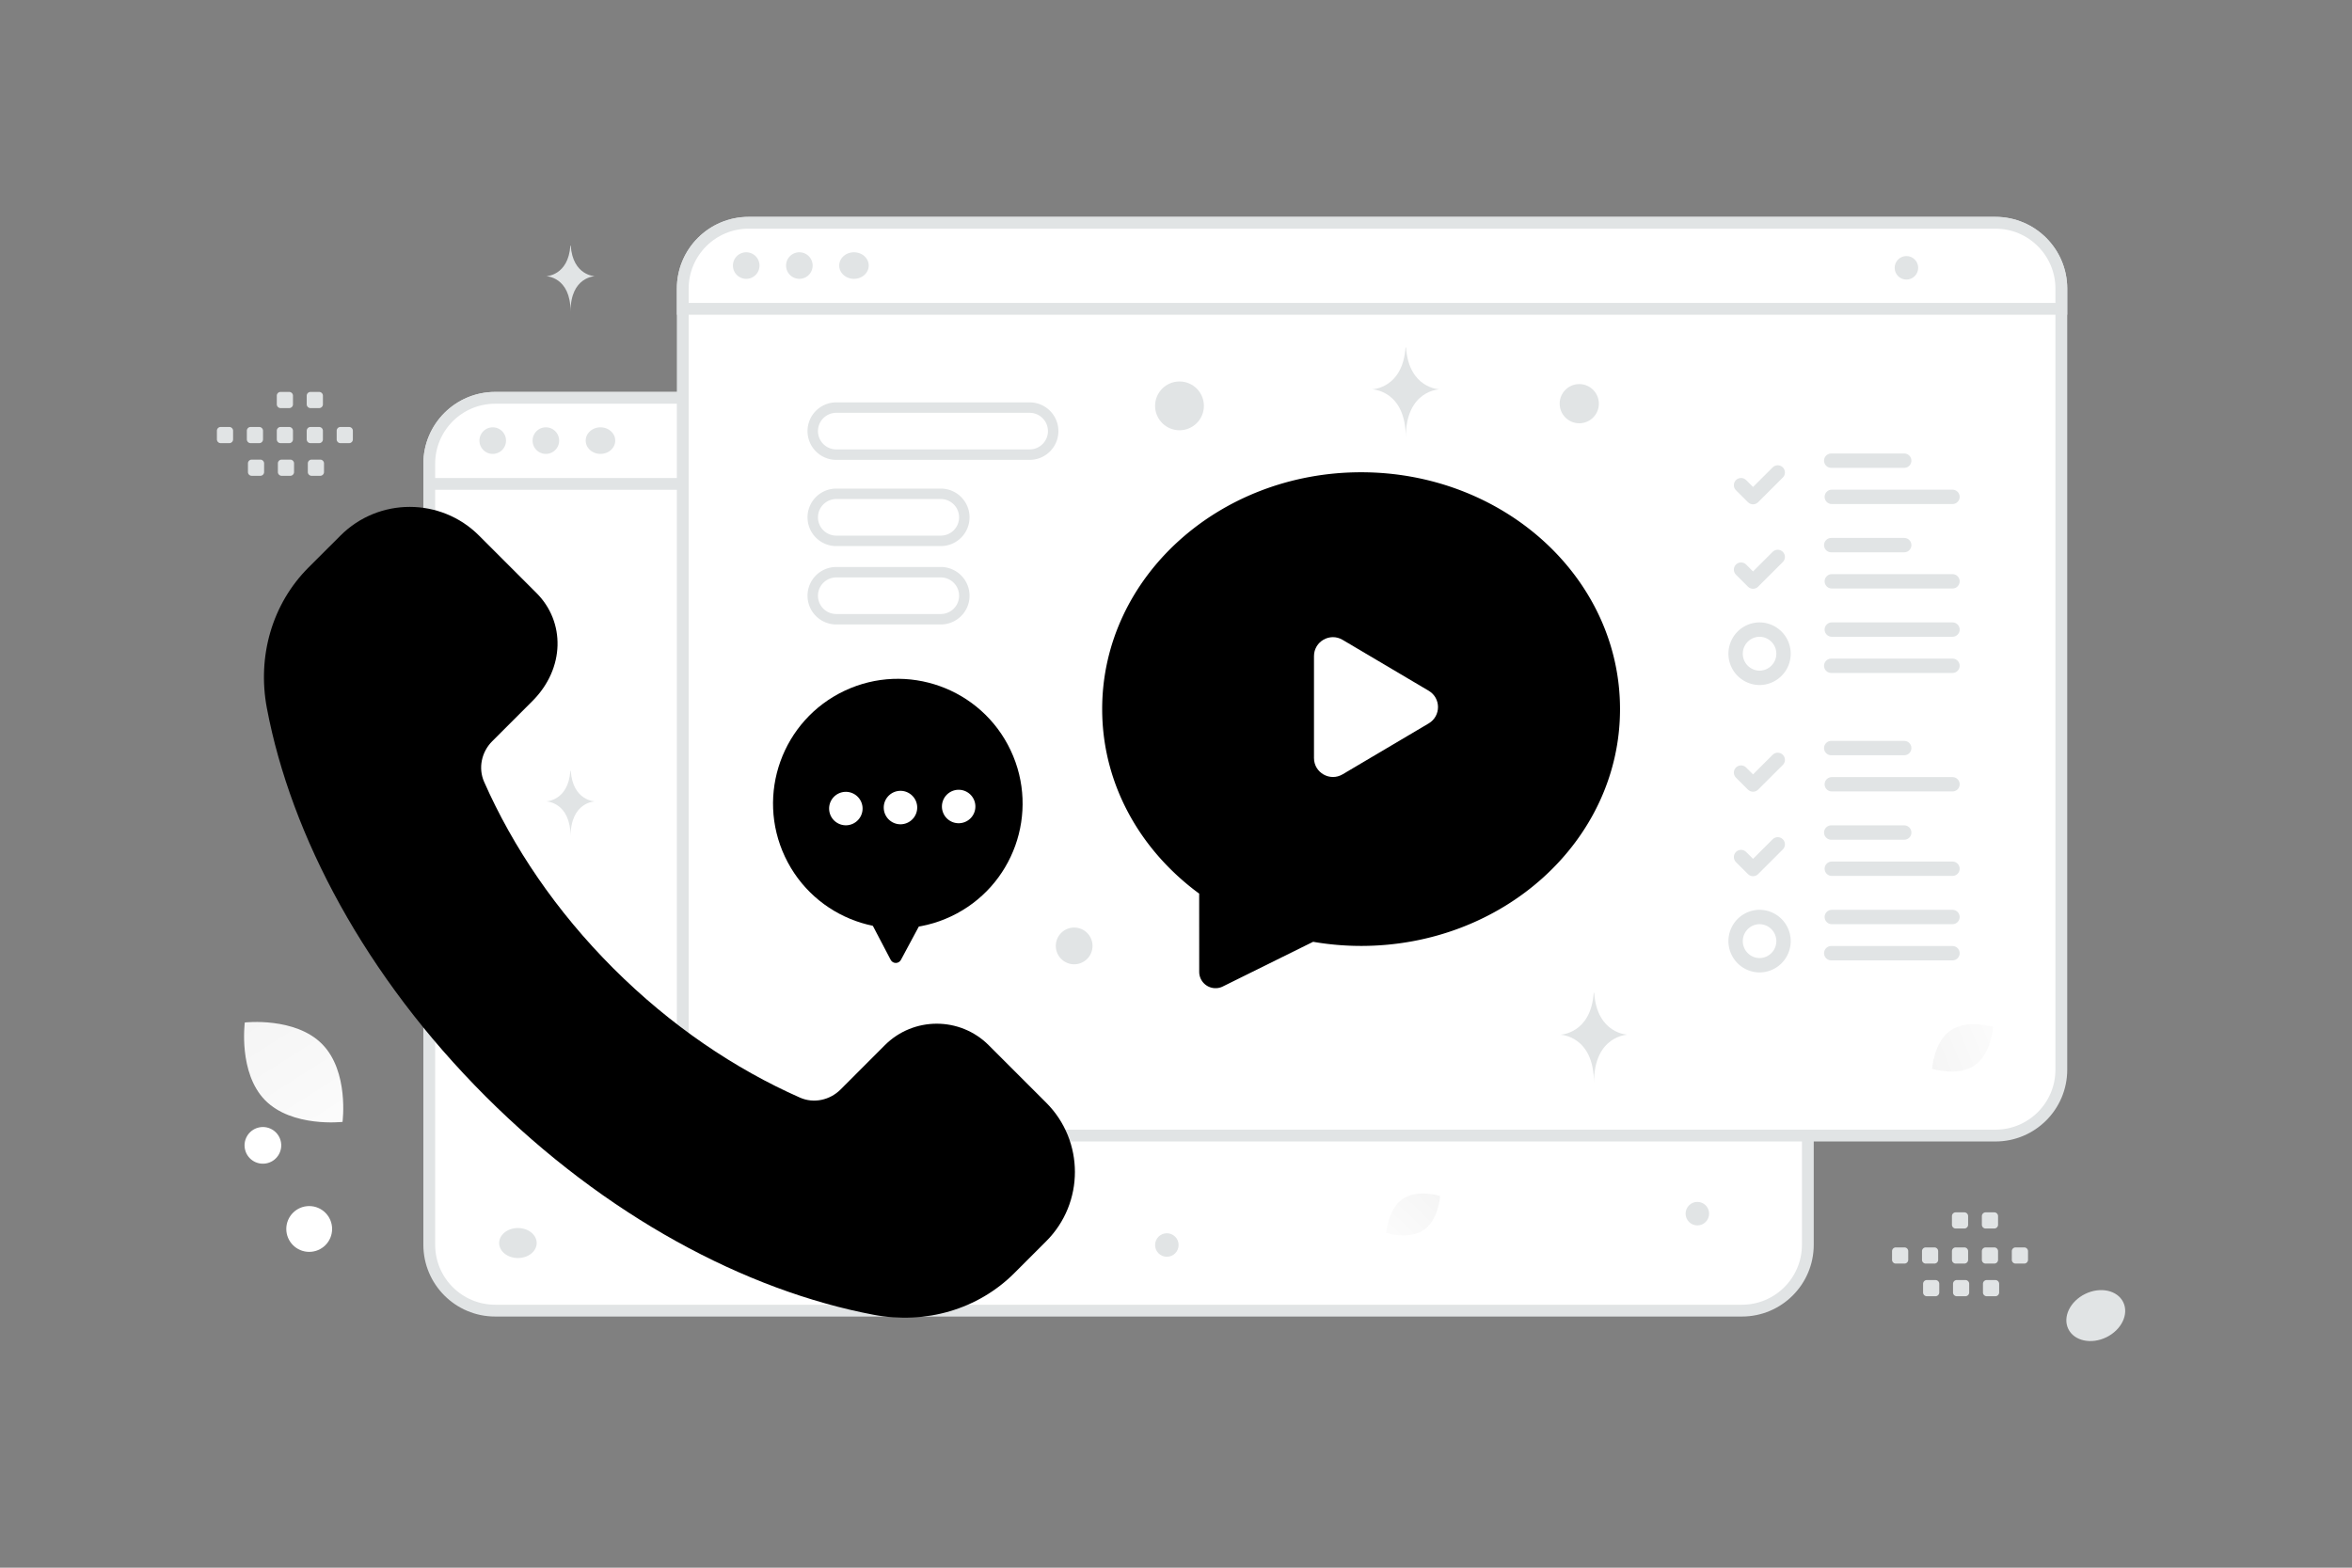 <svg width="900" height="600" viewBox="0 0 900 600" fill="none" xmlns="http://www.w3.org/2000/svg"><rect x="0" y="0" width="900" height="600" fill="#808080" stroke="none"/><path fill="transparent" d="M0 0h900v600H0z"/><path d="M666.558 501.617H189.477c-13.925 0-25.218-11.292-25.218-25.217V177.477c0-13.925 11.293-25.218 25.218-25.218h477.081c13.925 0 25.218 11.293 25.218 25.218V476.4c0 13.925-11.293 25.217-25.218 25.217z" fill="#fff" stroke="#E1E4E5" stroke-width="4.518"/><path d="M691.776 185.208H164.259v-7.731c0-13.925 11.293-25.218 25.218-25.218h477.081c13.925 0 25.218 11.293 25.218 25.218v7.731z" fill="#fff" stroke="#E1E4E5" stroke-width="4.518"/><path d="M188.545 173.721a5.083 5.083 0 1 0 0-10.167 5.083 5.083 0 0 0 0 10.167zm20.332 0a5.083 5.083 0 1 0 0-10.167 5.083 5.083 0 0 0 0 10.167zm20.897 0c3.119 0 5.648-2.276 5.648-5.083 0-2.807-2.529-5.083-5.648-5.083-3.119 0-5.648 2.276-5.648 5.083 0 2.807 2.529 5.083 5.648 5.083z" fill="#E1E4E5"/><path d="M763.558 434.617H286.477c-13.925 0-25.218-11.292-25.218-25.217V110.477c0-13.925 11.293-25.218 25.218-25.218h477.081c13.925 0 25.218 11.293 25.218 25.218V409.4c0 13.925-11.293 25.217-25.218 25.217z" fill="#fff" stroke="#E1E4E5" stroke-width="4.518"/><path d="m680.255 290.826-9.448 9.439-4.59-4.576m34.51-9.38h27.925m-27.708 13.854h46.18m-66.869 22.989-9.448 9.439-4.59-4.577m34.51-9.379h27.925m-27.708 13.854h46.18m-.001 32.325h-46.396m46.397-13.854h-46.18" stroke="#E1E4E5" stroke-width="5.5" stroke-linecap="round" stroke-linejoin="round"/><path clip-rule="evenodd" d="M673.236 369.432a9.236 9.236 0 1 0 0-18.472 9.237 9.237 0 0 0 0 18.472z" stroke="#E1E4E5" stroke-width="5.5" stroke-linecap="round" stroke-linejoin="round"/><path d="m680.255 180.826-9.448 9.439-4.59-4.576m34.51-9.38h27.925m-27.708 13.854h46.18m-66.869 22.989-9.448 9.439-4.59-4.577m34.51-9.379h27.925m-27.708 13.854h46.18m-.001 32.325h-46.396m46.397-13.854h-46.18" stroke="#E1E4E5" stroke-width="5.5" stroke-linecap="round" stroke-linejoin="round"/><path clip-rule="evenodd" d="M673.236 259.432a9.236 9.236 0 1 0 0-18.472 9.237 9.237 0 0 0 0 18.472z" stroke="#E1E4E5" stroke-width="5.5" stroke-linecap="round" stroke-linejoin="round"/><path fill-rule="evenodd" clip-rule="evenodd" d="M311 165a9 9 0 0 1 9-9h74a9 9 0 0 1 9 9 9 9 0 0 1-9 9h-74a9 9 0 0 1-9-9zm0 33a9 9 0 0 1 9-9h40a9 9 0 0 1 9 9 9 9 0 0 1-9 9h-40a9 9 0 0 1-9-9zm0 30a9 9 0 0 1 9-9h40a9 9 0 0 1 9 9 9 9 0 0 1-9 9h-40a9 9 0 0 1-9-9z" fill="#fff" stroke="#E1E4E5" stroke-width="4" stroke-linecap="round" stroke-linejoin="round"/><path d="M788.776 118.208H261.259v-7.731c0-13.925 11.293-25.218 25.218-25.218h477.081c13.925 0 25.218 11.293 25.218 25.218v7.731z" fill="#fff" stroke="#E1E4E5" stroke-width="4.518"/><path d="M285.545 106.721a5.083 5.083 0 1 0 0-10.167 5.083 5.083 0 0 0 0 10.167zm20.332 0a5.083 5.083 0 1 0 0-10.167 5.083 5.083 0 0 0 0 10.167zm20.897 0c3.119 0 5.648-2.276 5.648-5.083 0-2.807-2.529-5.083-5.648-5.083-3.119 0-5.648 2.276-5.648 5.083 0 2.807 2.529 5.083 5.648 5.083z" fill="#E1E4E5"/><path fill-rule="evenodd" clip-rule="evenodd" d="M234.698 370.62c-21.938-21.937-38.475-46.5-49.463-71.418-2.306-5.269-.956-11.438 3.113-15.507l15.356-15.356c12.581-12.581 12.581-30.375 1.594-41.362l-21.994-21.994c-14.644-14.644-38.381-14.644-53.025 0l-12.225 12.206c-13.894 13.894-19.688 33.938-15.938 53.813 9.263 48.993 37.725 102.637 83.644 148.556 45.919 45.919 99.563 74.381 148.556 83.644 19.875 3.75 39.919-2.044 53.813-15.938l12.206-12.206c14.644-14.644 14.644-38.381 0-53.025l-21.994-21.994c-10.987-10.987-28.8-10.987-39.768 0l-16.932 16.95c-4.068 4.069-10.237 5.438-15.506 3.113-24.919-11.007-49.5-27.563-71.437-49.482z" fill="#000000"/><path d="M300.38 327.933c-11.256-23.843-1.051-52.297 22.792-63.552 23.843-11.256 52.296-1.052 63.552 22.791s1.052 52.296-22.791 63.552c-23.844 11.256-52.297 1.052-63.553-22.791z" fill="#000000"/><path d="M352.801 345.535c1.655.038 2.687 1.809 1.905 3.267l-9.967 18.577c-.842 1.569-3.095 1.558-3.921-.019l-9.966-19.027c-.784-1.497.326-3.286 2.015-3.248l19.934.45z" fill="#000000"/><path d="M360.435 308.792a6.395 6.395 0 0 0 6.516 6.281 6.395 6.395 0 0 0 6.281-6.517 6.396 6.396 0 0 0-6.516-6.281 6.403 6.403 0 0 0-6.281 6.517zm-22.232.943c.36 3.513 3.513 6.07 7.026 5.71 3.513-.36 6.07-3.513 5.71-7.025-.36-3.513-3.513-6.07-7.026-5.71-3.513.372-6.07 3.512-5.71 7.025zm-20.904.385c.36 3.513 3.513 6.07 7.026 5.71 3.513-.36 6.07-3.513 5.71-7.026-.36-3.512-3.513-6.07-7.026-5.71a6.4 6.4 0 0 0-5.71 7.026z" fill="#fff"/><path fill-rule="evenodd" clip-rule="evenodd" d="M428 271.391c0 27.673 14.646 52.035 37.121 67.393-.011 8.818.01 20.7.01 33.17l36.419-18.019a102.027 102.027 0 0 0 19.278 1.846c51.076 0 92.827-37.574 92.827-84.39S571.904 187 520.828 187 428 224.575 428 271.391z" fill="#000000" stroke="#000000" stroke-width="12.5" stroke-linecap="round" stroke-linejoin="round"/><path fill-rule="evenodd" clip-rule="evenodd" d="m513.744 244.883 32.953 19.494c4.745 2.806 4.745 9.675 0 12.491l-32.953 19.493c-4.838 2.857-10.944-.629-10.944-6.24v-38.987c0-5.632 6.106-9.118 10.944-6.251z" fill="#fff"/><path fill-rule="evenodd" clip-rule="evenodd" d="M725.442 477.42h3.304c.799 0 1.442.65 1.442 1.442v3.304c0 .799-.65 1.442-1.442 1.442h-3.304c-.792 0-1.442-.65-1.442-1.442v-3.304a1.439 1.439 0 0 1 1.442-1.442zm11.455 0h3.304c.793 0 1.443.65 1.443 1.442v3.304c0 .799-.65 1.442-1.443 1.442h-3.304c-.792 0-1.442-.65-1.442-1.442v-3.304c0-.792.65-1.442 1.442-1.442zm11.463 0h3.305c.792 0 1.442.65 1.442 1.442v3.304c0 .799-.65 1.442-1.442 1.442h-3.305c-.792 0-1.442-.65-1.442-1.442v-3.304a1.44 1.44 0 0 1 1.442-1.442zm11.456 0h3.304c.792 0 1.442.65 1.442 1.442v3.304c0 .799-.65 1.442-1.442 1.442h-3.304a1.45 1.45 0 0 1-1.449-1.442v-3.304a1.458 1.458 0 0 1 1.449-1.442zm11.456 0h3.304c.799 0 1.449.65 1.449 1.442v3.304c0 .799-.65 1.442-1.449 1.442h-3.304c-.792 0-1.442-.65-1.442-1.442v-3.304c0-.792.65-1.442 1.442-1.442zm-33.955 12.492h3.305c.792 0 1.442.649 1.442 1.442v3.311c0 .792-.65 1.442-1.442 1.442h-3.305c-.798 0-1.442-.65-1.442-1.442v-3.305a1.44 1.44 0 0 1 1.442-1.448zm11.456 0h3.304c.792 0 1.442.649 1.442 1.442v3.311c0 .792-.65 1.442-1.442 1.442h-3.304c-.792 0-1.442-.65-1.442-1.442v-3.305a1.44 1.44 0 0 1 1.442-1.448zm11.456 0h3.304c.799 0 1.449.649 1.449 1.442v3.311a1.45 1.45 0 0 1-1.449 1.442h-3.304c-.792 0-1.442-.65-1.442-1.442v-3.305c0-.799.65-1.448 1.442-1.448zM748.36 464h3.305c.792 0 1.442.65 1.442 1.442v3.304c0 .799-.65 1.442-1.442 1.442h-3.305c-.792 0-1.442-.65-1.442-1.442v-3.304A1.44 1.44 0 0 1 748.36 464zm11.456 0h3.304c.792 0 1.442.65 1.442 1.442v3.304c0 .799-.65 1.442-1.442 1.442h-3.304a1.45 1.45 0 0 1-1.449-1.442v-3.304a1.458 1.458 0 0 1 1.449-1.442zM84.442 163.42h3.304c.8 0 1.443.65 1.443 1.442v3.304c0 .799-.65 1.442-1.443 1.442h-3.304c-.792 0-1.442-.65-1.442-1.442v-3.304a1.439 1.439 0 0 1 1.442-1.442zm11.456 0h3.304c.792 0 1.442.65 1.442 1.442v3.304c0 .799-.65 1.442-1.442 1.442h-3.304c-.792 0-1.442-.65-1.442-1.442v-3.304c0-.792.65-1.442 1.442-1.442zm11.463 0h3.304c.792 0 1.442.65 1.442 1.442v3.304c0 .799-.65 1.442-1.442 1.442h-3.304c-.792 0-1.442-.65-1.442-1.442v-3.304a1.439 1.439 0 0 1 1.442-1.442zm11.455 0h3.304c.793 0 1.443.65 1.443 1.442v3.304c0 .799-.65 1.442-1.443 1.442h-3.304a1.45 1.45 0 0 1-1.449-1.442v-3.304a1.458 1.458 0 0 1 1.449-1.442zm11.457 0h3.304c.799 0 1.449.65 1.449 1.442v3.304c0 .799-.65 1.442-1.449 1.442h-3.304c-.792 0-1.442-.65-1.442-1.442v-3.304c0-.792.65-1.442 1.442-1.442zm-33.955 12.492h3.304c.792 0 1.442.649 1.442 1.442v3.311c0 .792-.65 1.442-1.442 1.442h-3.304c-.799 0-1.442-.65-1.442-1.442v-3.305a1.44 1.44 0 0 1 1.442-1.448zm11.455 0h3.304c.793 0 1.443.649 1.443 1.442v3.311c0 .792-.65 1.442-1.443 1.442h-3.304c-.792 0-1.442-.65-1.442-1.442v-3.305a1.44 1.44 0 0 1 1.442-1.448zm11.457 0h3.304c.799 0 1.449.649 1.449 1.442v3.311a1.45 1.45 0 0 1-1.449 1.442h-3.304c-.792 0-1.442-.65-1.442-1.442v-3.305c0-.799.65-1.448 1.442-1.448zM107.361 150h3.304c.792 0 1.442.65 1.442 1.442v3.304c0 .799-.65 1.442-1.442 1.442h-3.304c-.792 0-1.442-.65-1.442-1.442v-3.304a1.439 1.439 0 0 1 1.442-1.442zm11.455 0h3.304c.793 0 1.443.65 1.443 1.442v3.304c0 .799-.65 1.442-1.443 1.442h-3.304a1.45 1.45 0 0 1-1.449-1.442v-3.304a1.458 1.458 0 0 1 1.449-1.442z" fill="#E1E4E5"/><path d="M544.84 470.726c-5.685 3.913-14.367 1.175-14.367 1.175s.539-9.083 6.228-12.993c5.684-3.913 14.363-1.179 14.363-1.179s-.54 9.083-6.224 12.997z" fill="url(#a)"/><path d="M755.594 407.759c6.445-4.413 7.082-14.698 7.082-14.698s-9.814-3.122-16.256 1.297c-6.444 4.414-7.084 14.693-7.084 14.693s9.814 3.122 16.258-1.292z" fill="url(#b)"/><path d="M101.442 421.089c10.323 10.506 29.626 8.291 29.626 8.291s2.554-19.25-7.778-29.749c-10.323-10.507-29.616-8.298-29.616-8.298s-2.555 19.25 7.768 29.756z" fill="url(#c)"/><circle r="16.215" transform="matrix(-1 0 0 1 181.359 232.834)" fill="#000000"/><circle r="8.765" transform="matrix(-1 0 0 1 118.318 470.363)" fill="#fff"/><circle r="7.03" transform="matrix(-1 0 0 1 411.031 362.03)" fill="#E1E4E5"/><circle r="4.5" transform="matrix(-1 0 0 1 729.5 102.5)" fill="#E1E4E5"/><circle r="4.5" transform="matrix(-1 0 0 1 446.5 476.5)" fill="#E1E4E5"/><circle r="4.5" transform="matrix(-1 0 0 1 649.5 464.5)" fill="#E1E4E5"/><circle r="7.019" transform="scale(1 -1) rotate(-75 -235.345 -284.734)" fill="#fff"/><circle r="9.337" transform="matrix(-1 0 0 1 451.337 155.337)" fill="#E1E4E5"/><ellipse rx="7.183" ry="5.746" transform="matrix(-1 0 0 1 198.183 475.746)" fill="#E1E4E5"/><ellipse rx="11.691" ry="9.229" transform="scale(-1 1) rotate(26.006 -1491.198 -1484.656)" fill="#E1E4E5"/><circle transform="matrix(0 1 1 0 604.312 154.5)" fill="#E1E4E5" r="7.5"/><path d="M609.832 380h.188c1.113 15.765 12.837 16.008 12.837 16.008s-12.928.252-12.928 18.469c0-18.217-12.929-18.469-12.929-18.469s11.72-.243 12.832-16.008zm-72-247h.188c1.113 15.765 12.837 16.008 12.837 16.008s-12.928.252-12.928 18.469c0-18.217-12.929-18.469-12.929-18.469s11.72-.243 12.832-16.008zM218.254 94h.135c.803 11.536 9.257 11.714 9.257 11.714s-9.323.184-9.323 13.514c0-13.33-9.323-13.514-9.323-13.514s8.451-.178 9.254-11.714zm0 201h.135c.803 11.536 9.257 11.714 9.257 11.714s-9.323.184-9.323 13.514c0-13.33-9.323-13.514-9.323-13.514s8.451-.178 9.254-11.714z" fill="#E1E4E5"/><defs><linearGradient id="a" x1="522.697" y1="483.566" x2="567.448" y2="436.398" gradientUnits="userSpaceOnUse"><stop stop-color="#fff"/><stop offset="1" stop-color="#EEE"/></linearGradient><linearGradient id="b" x1="778.158" y1="389.59" x2="710.145" y2="417.685" gradientUnits="userSpaceOnUse"><stop stop-color="#fff"/><stop offset="1" stop-color="#EEE"/></linearGradient><linearGradient id="c" x1="142.627" y1="456.976" x2="68.001" y2="339.993" gradientUnits="userSpaceOnUse"><stop stop-color="#fff"/><stop offset="1" stop-color="#EEE"/></linearGradient></defs></svg>